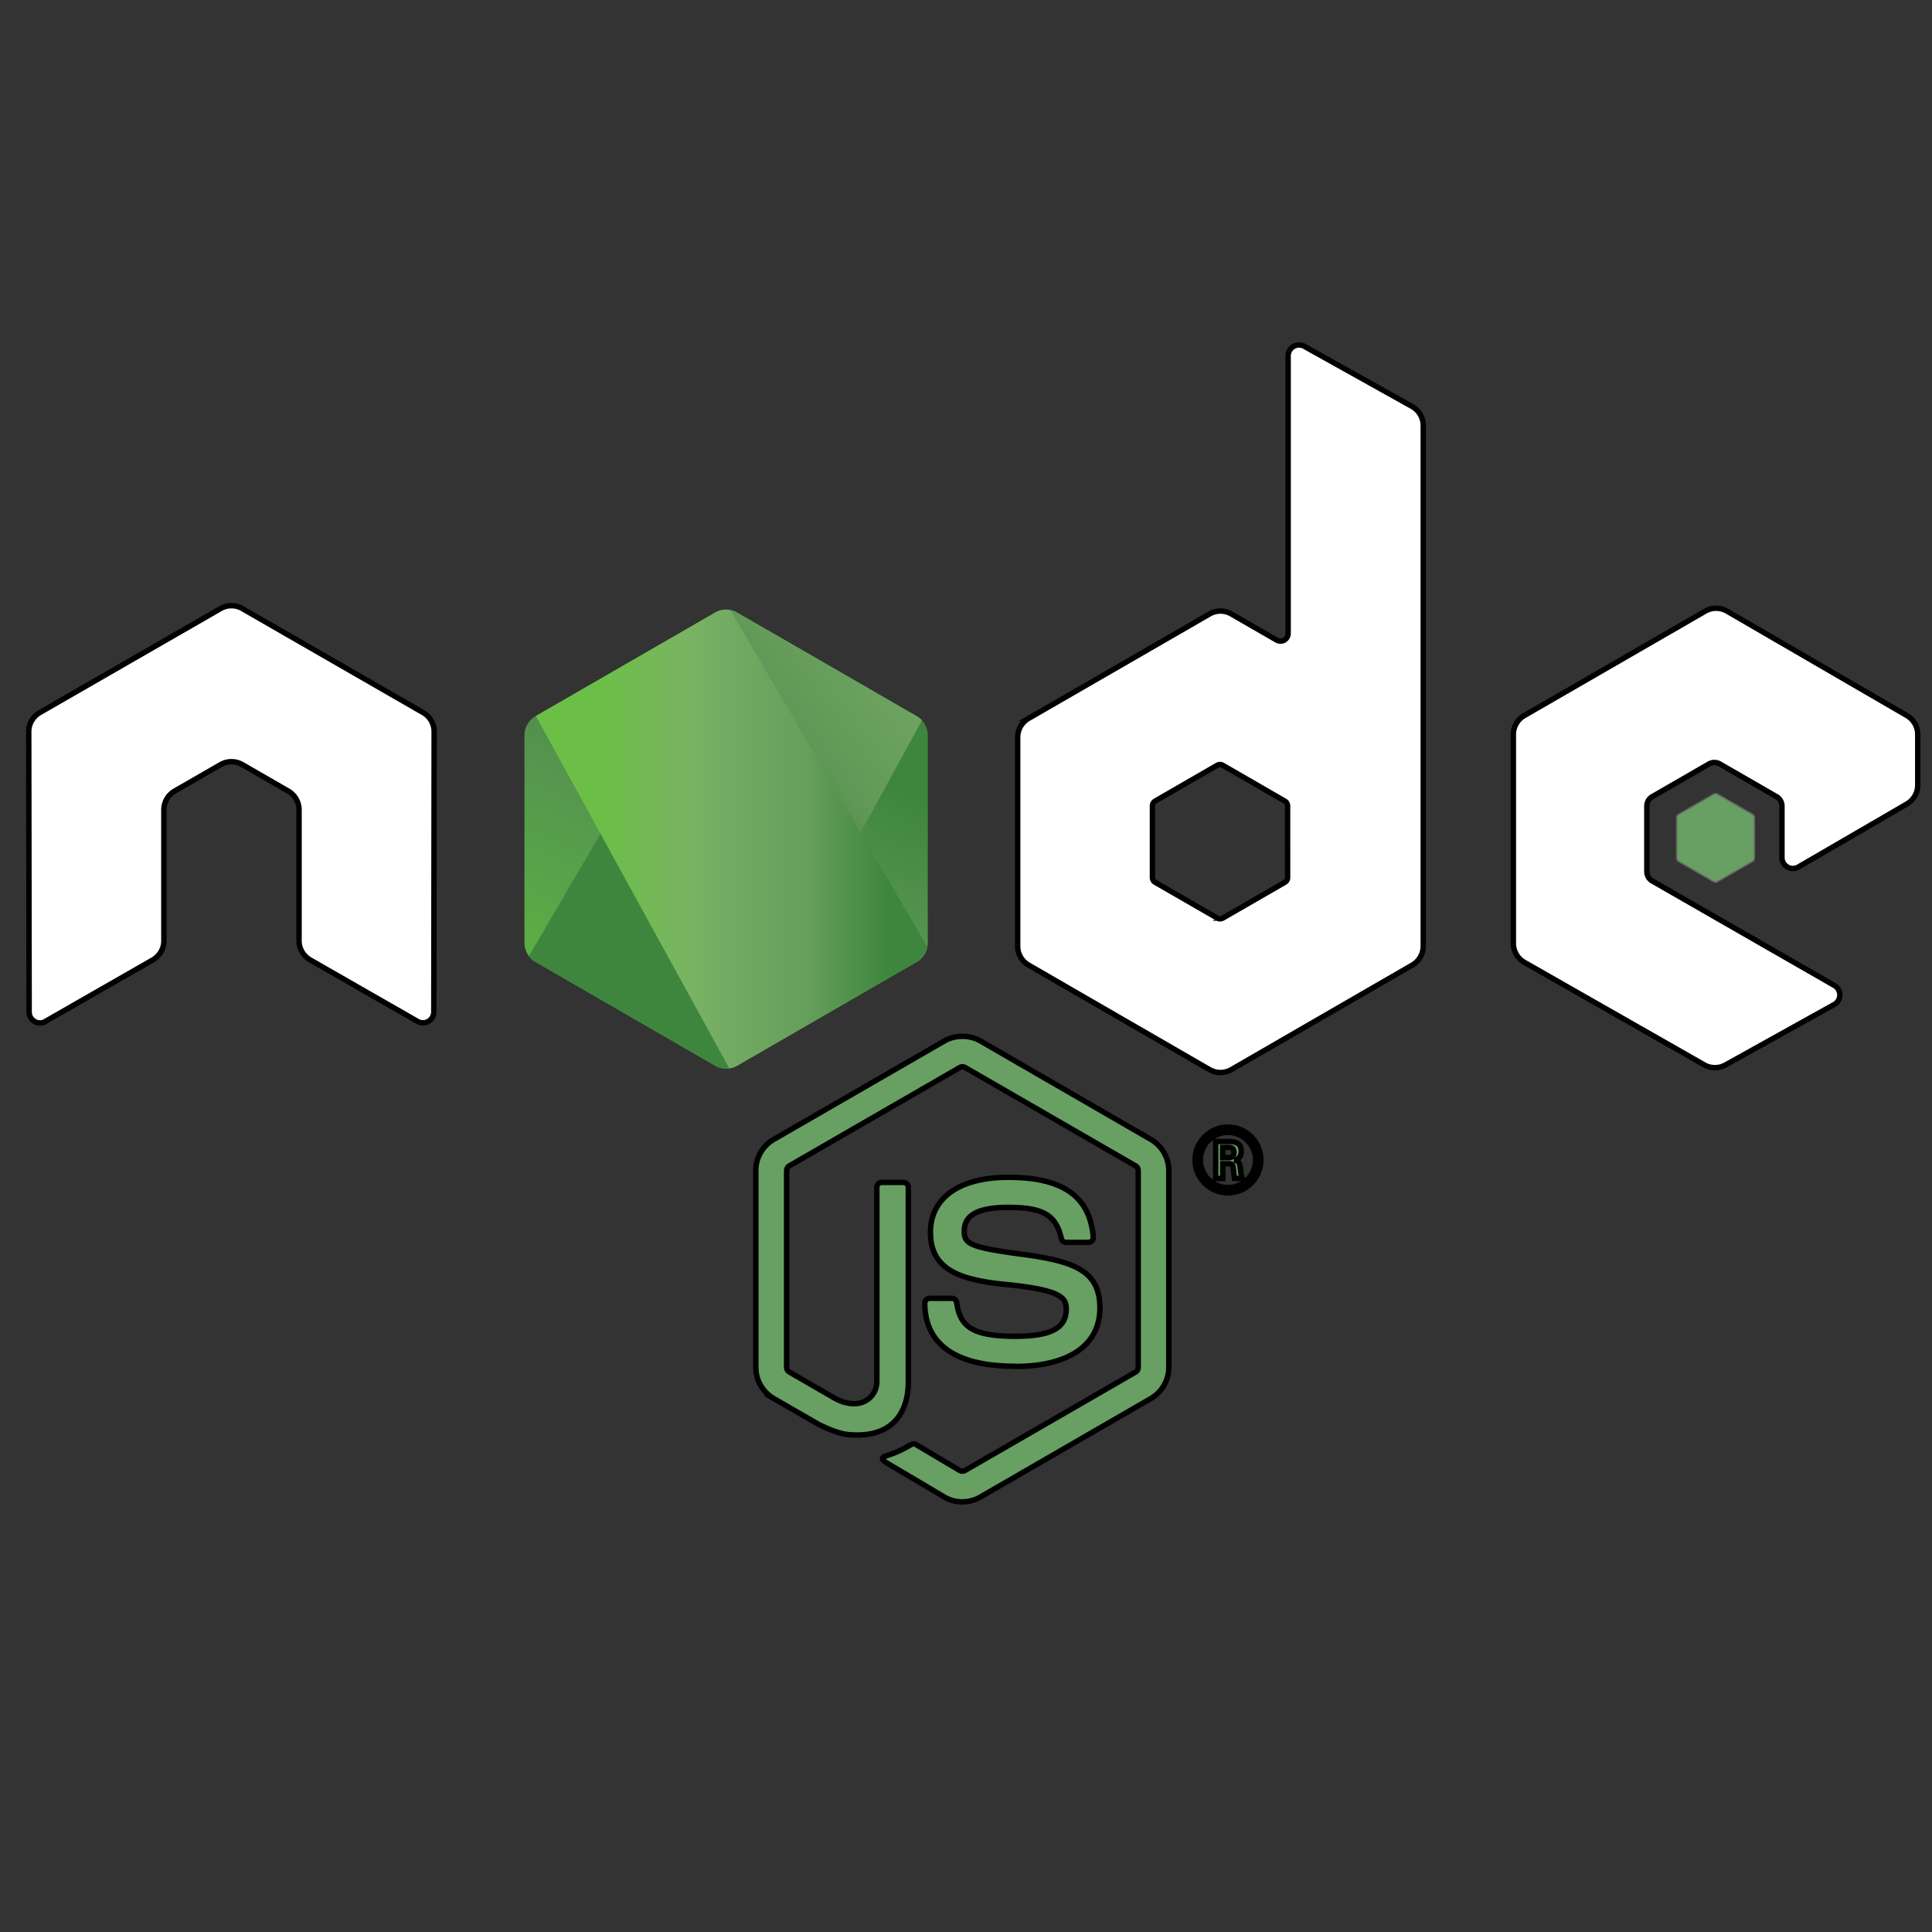 <?xml version="1.0" encoding="UTF-8" standalone="no"?>
<svg
   xmlns:dc="http://purl.org/dc/elements/1.1/"
   xmlns:cc="http://creativecommons.org/ns#"
   xmlns:rdf="http://www.w3.org/1999/02/22-rdf-syntax-ns#"
   xmlns:svg="http://www.w3.org/2000/svg"
   xmlns="http://www.w3.org/2000/svg"
   xmlns:sodipodi="http://sodipodi.sourceforge.net/DTD/sodipodi-0.dtd"
   xmlns:inkscape="http://www.inkscape.org/namespaces/inkscape"
   width="500"
   height="500"
   version="1.2"
   viewBox="0 0 375 375.001"
   id="svg128"
   sodipodi:docname="node.svg"
   inkscape:version="0.92.4 (5da689c313, 2019-01-14)">
  <rect x="0" y="0" width="375" height="375.001" fill="#333333" stroke="none"/>
  <sodipodi:namedview
     pagecolor="#ffffff"
     bordercolor="#666666"
     borderopacity="1"
     objecttolerance="10"
     gridtolerance="10"
     guidetolerance="10"
     inkscape:pageopacity="1"
     inkscape:pageshadow="2"
     inkscape:window-width="1920"
     inkscape:window-height="1027"
     id="namedview130"
     showgrid="false"
     inkscape:zoom="1.0687699"
     inkscape:cx="93.835774"
     inkscape:cy="259.08735"
     inkscape:window-x="1358"
     inkscape:window-y="-8"
     inkscape:window-maximized="1"
     inkscape:current-layer="svg128" />
  <defs
     id="defs106">
    <linearGradient
       id="b"
       x1="-0.348"
       x2="1.251"
       gradientTransform="matrix(-38.065,77.652,-77.652,-38.065,258.723,244.629)"
       gradientUnits="userSpaceOnUse">
      <stop
         offset=".3"
         stop-color="#3E863D"
         id="stop72" />
      <stop
         offset=".5"
         stop-color="#55934F"
         id="stop74" />
      <stop
         offset=".8"
         stop-color="#5AAD45"
         id="stop76" />
    </linearGradient>
    <linearGradient
       id="d"
       x1="-0.456"
       x2="0.582"
       gradientTransform="matrix(106.806,-78.917,78.917,106.806,235.188,285.395)"
       gradientUnits="userSpaceOnUse">
      <stop
         offset=".57"
         stop-color="#3E863D"
         id="stop79" />
      <stop
         offset=".72"
         stop-color="#619857"
         id="stop81" />
      <stop
         offset="1"
         stop-color="#76AC64"
         id="stop83" />
    </linearGradient>
    <linearGradient
       id="f"
       x1="0.043"
       x2="0.984"
       gradientTransform="matrix(97.417,0,0,97.417,192.862,279.652)"
       gradientUnits="userSpaceOnUse">
      <stop
         offset=".16"
         stop-color="#6BBF47"
         id="stop86" />
      <stop
         offset=".38"
         stop-color="#79B461"
         id="stop88" />
      <stop
         offset=".47"
         stop-color="#75AC64"
         id="stop90" />
      <stop
         offset=".7"
         stop-color="#659E5A"
         id="stop92" />
      <stop
         offset=".9"
         stop-color="#3E863D"
         id="stop94" />
    </linearGradient>
    <clipPath
       id="a">
      <path
         d="m 239.03,226.605 -42.13,24.317 a 5.085,5.085 0 0 0 -2.546,4.406 v 48.668 c 0,1.817 0.968,3.496 2.546,4.406 l 42.133,24.336 a 5.1,5.1 0 0 0 5.09,0 l 42.126,-24.336 a 5.096,5.096 0 0 0 2.54,-4.406 v -48.668 c 0,-1.816 -0.97,-3.496 -2.55,-4.406 l -42.12,-24.317 a 5.123,5.123 0 0 0 -5.1,0"
         id="path97"
         inkscape:connector-curvature="0" />
    </clipPath>
    <clipPath
       id="c">
      <path
         d="m 195.398,307.086 c 0.403,0.523 0.907,0.976 1.5,1.316 l 36.14,20.875 6.02,3.46 c 0.9,0.52 1.926,0.74 2.934,0.665 0.336,-0.027 0.672,-0.09 1,-0.183 l 44.434,-81.36 c -0.34,-0.37 -0.738,-0.68 -1.184,-0.94 l -27.586,-15.93 -14.582,-8.39 a 5.318,5.318 0 0 0 -1.32,-0.53 z m 0,0"
         id="path100"
         inkscape:connector-curvature="0" />
    </clipPath>
    <clipPath
       id="e">
      <path
         d="m 241.066,225.953 a 5.14,5.14 0 0 0 -2.035,0.652 l -42.01,24.247 45.3,82.51 c 0.63,-0.09 1.25,-0.3 1.81,-0.624 l 42.13,-24.336 a 5.105,5.105 0 0 0 2.46,-3.476 l -46.18,-78.89 a 5.29,5.29 0 0 0 -1.03,-0.102 c -0.14,0 -0.28,0.007 -0.42,0.02"
         id="path103"
         inkscape:connector-curvature="0" />
    </clipPath>
  </defs>
  <path
     d="m 186.801,291.516 c -1.21,0 -2.412,-0.317 -3.473,-0.928 l -11.054,-6.544 c -1.651,-0.923 -0.845,-1.25 -0.301,-1.438 2.201,-0.771 2.648,-0.945 4.998,-2.279 0.247,-0.141 0.57,-0.091 0.823,0.058 l 8.492,5.039 c 0.307,0.166 0.742,0.166 1.026,0 l 33.112,-19.113 c 0.307,-0.174 0.506,-0.53 0.506,-0.895 V 227.206 c 0,-0.381 -0.199,-0.721 -0.512,-0.912 l -33.099,-19.096 c -0.307,-0.182 -0.713,-0.182 -1.019,0 l -33.092,19.096 c -0.321,0.182 -0.525,0.539 -0.525,0.903 v 38.209 c 0,0.365 0.199,0.713 0.514,0.887 l 9.067,5.238 c 4.923,2.462 7.932,-0.439 7.932,-3.357 v -37.712 c 0,-0.539 0.423,-0.953 0.961,-0.953 h 4.194 c 0.522,0 0.953,0.414 0.953,0.953 v 37.728 c 0,6.564 -3.581,10.336 -9.805,10.336 -1.915,0 -3.423,0 -7.634,-2.072 l -8.686,-5.006 a 7.001,7.001 0 0 1 -3.473,-6.042 v -38.209 c 0,-2.486 1.326,-4.807 3.473,-6.034 l 33.145,-19.121 c 2.097,-1.185 4.882,-1.185 6.962,0 l 33.104,19.129 a 6.985,6.985 0 0 1 3.473,6.034 v 38.209 c 0,2.478 -1.334,4.791 -3.473,6.034 L 190.287,290.57 a 6.96,6.96 0 0 1 -3.489,0.928"
     id="path108"
     style="fill:#689f63;stroke:#000000;stroke-width:1.05;stroke-miterlimit:4;stroke-dasharray:none;stroke-opacity:1"
     inkscape:connector-curvature="0" />
  <path
     d="m 197.029,265.187 c -14.488,0 -17.526,-6.651 -17.526,-12.229 0,-0.53 0.428,-0.953 0.959,-0.953 h 4.277 c 0.472,0 0.87,0.344 0.945,0.811 0.646,4.358 2.569,6.556 11.33,6.556 6.979,0 9.946,-1.576 9.946,-5.277 0,-2.13 -0.845,-3.713 -11.687,-4.774 -9.067,-0.895 -14.67,-2.893 -14.67,-10.145 0,-6.68 5.636,-10.659 15.076,-10.659 10.601,0 15.856,3.68 16.519,11.587 a 0.965,0.965 0 0 1 -0.961,1.044 h -4.302 c -0.448,0 -0.837,-0.315 -0.928,-0.746 -1.036,-4.583 -3.539,-6.05 -10.344,-6.05 -7.617,0 -8.504,2.652 -8.504,4.641 0,2.412 1.044,3.116 11.322,4.476 10.178,1.351 15.01,3.257 15.01,10.41 0,7.211 -6.017,11.347 -16.51,11.347 m 40.331,-40.522 h 1.111 c 0.912,0 1.086,-0.638 1.086,-1.011 0,-0.978 -0.671,-0.978 -1.044,-0.978 h -1.144 z m -1.351,-3.133 h 2.462 c 0.845,0 2.503,0 2.503,1.89 0,1.318 -0.845,1.591 -1.351,1.757 0.986,0.066 1.053,0.713 1.185,1.625 0.066,0.572 0.174,1.558 0.373,1.89 h -1.517 c -0.041,-0.332 -0.274,-2.155 -0.274,-2.254 -0.1,-0.406 -0.24,-0.605 -0.746,-0.605 h -1.252 v 2.868 h -1.384 z m -2.959,3.564 c 0,2.967 2.395,5.371 5.338,5.371 2.967,0 5.363,-2.453 5.363,-5.371 0,-2.975 -2.428,-5.338 -5.371,-5.338 -2.901,0 -5.338,2.329 -5.338,5.329 m 11.736,0.025 c 0,3.514 -2.876,6.382 -6.382,6.382 -3.481,0 -6.382,-2.835 -6.382,-6.382 0,-3.614 2.967,-6.382 6.382,-6.382 3.44,0 6.374,2.777 6.374,6.382"
     id="path110"
     style="fill:#689f63;stroke:#000000;stroke-width:1.05;stroke-miterlimit:4;stroke-dasharray:none;stroke-opacity:1"
     inkscape:connector-curvature="0" />
  <path
     d="m 84.266,142.011 c 0,-1.525 -0.804,-2.926 -2.12,-3.684 l -35.106,-20.199 a 4.099,4.099 0 0 0 -1.93,-0.555 h -0.363 c -0.673,0.025 -1.337,0.207 -1.939,0.555 L 7.703,138.327 a 4.272,4.272 0 0 0 -2.123,3.688 l 0.077,54.404 c 0,0.754 0.39,1.459 1.053,1.832 0.646,0.398 1.459,0.398 2.105,0 L 29.685,186.3 c 1.318,-0.784 2.122,-2.17 2.122,-3.68 v -25.416 a 4.227,4.227 0 0 1 2.118,-3.672 l 8.885,-5.117 a 4.215,4.215 0 0 1 2.122,-0.57 c 0.726,0 1.467,0.187 2.109,0.569 l 8.881,5.116 c 1.315,0.754 2.122,2.155 2.122,3.672 v 25.414 c 0,1.508 0.815,2.901 2.126,3.68 l 20.857,11.943 a 2.072,2.072 0 0 0 2.122,0 2.128,2.128 0 0 0 1.051,-1.832 z M 249.923,170.337 c 0,0.379 -0.201,0.729 -0.53,0.917 l -12.058,6.951 a 1.063,1.063 0 0 1 -1.058,0 l -12.059,-6.951 c -0.332,-0.188 -0.53,-0.539 -0.53,-0.917 v -13.921 c 0,-0.38 0.199,-0.729 0.522,-0.92 l 12.051,-6.962 c 0.332,-0.191 0.738,-0.191 1.069,0 l 12.059,6.962 c 0.332,0.191 0.53,0.54 0.53,0.92 z M 253.18,67.229 a 2.128,2.128 0 0 0 -2.109,0.022 c -0.646,0.381 -1.046,1.077 -1.046,1.832 v 53.874 a 1.482,1.482 0 0 1 -2.225,1.285 l -8.794,-5.065 a 4.234,4.234 0 0 0 -4.237,0 l -35.118,20.267 a 4.231,4.231 0 0 0 -2.122,3.663 v 40.546 c 0,1.517 0.81,2.909 2.122,3.672 l 35.118,20.282 c 1.311,0.754 2.926,0.754 4.241,0 l 35.118,-20.29 c 1.31,-0.763 2.122,-2.155 2.122,-3.672 V 82.595 A 4.25,4.25 0 0 0 274.071,78.89 Z M 370.122,156.05 a 4.24,4.24 0 0 0 2.108,-3.665 v -9.827 c 0,-1.512 -0.804,-2.907 -2.111,-3.668 l -34.894,-20.257 a 4.238,4.238 0 0 0 -4.252,0 l -35.109,20.265 c -1.318,0.763 -2.122,2.155 -2.122,3.672 v 40.53 c 0,1.525 0.821,2.934 2.138,3.688 l 34.886,19.884 c 1.285,0.738 2.859,0.746 4.161,0.025 l 21.102,-11.728 c 0.663,-0.373 1.086,-1.077 1.086,-1.84 0,-0.763 -0.406,-1.475 -1.069,-1.848 l -35.325,-20.273 c -0.663,-0.373 -1.069,-1.077 -1.069,-1.832 v -12.714 c 0,-0.759 0.398,-1.459 1.061,-1.837 l 10.99,-6.341 c 0.655,-0.381 1.459,-0.381 2.114,0 l 10.999,6.341 c 0.655,0.373 1.061,1.077 1.061,1.832 v 9.996 c 0,0.754 0.406,1.459 1.061,1.84 0.655,0.373 1.467,0.373 2.122,-0.008 z m 0,0"
     id="path112"
     style="fill:#ffffff;fill-rule:evenodd;stroke:#000000;stroke-width:1.05;stroke-miterlimit:4;stroke-dasharray:none;stroke-opacity:1"
     inkscape:connector-curvature="0" />
  <path
     d="m 332.585,154.153 a 0.804,0.804 0 0 1 0.812,0 l 6.738,3.887 c 0.252,0.146 0.406,0.414 0.406,0.705 v 7.783 c 0,0.29 -0.154,0.559 -0.406,0.705 l -6.738,3.887 a 0.804,0.804 0 0 1 -0.812,0 l -6.734,-3.887 a 0.811,0.811 0 0 1 -0.414,-0.705 v -7.783 c 0,-0.29 0.149,-0.559 0.406,-0.705 z m 0,0"
     id="path114"
     style="fill:#689f63;fill-rule:evenodd;stroke:#646464;stroke-width:0.269;stroke-miterlimit:4;stroke-dasharray:none;stroke-opacity:1"
     inkscape:connector-curvature="0" />
  <g
     clip-path="url(#a)"
     transform="matrix(0.829,0,0,0.829,-59.323,-68.981)"
     id="g118">
    <path
       d="m 331.363,246.793 -118.715,-58.19 -60.87,124.174 118.712,58.193 z m 0,0"
       id="path116"
       inkscape:connector-curvature="0"
       style="fill:url(#b)" />
  </g>
  <g
     clip-path="url(#c)"
     transform="matrix(0.829,0,0,0.829,-59.323,-68.981)"
     id="g122">
    <path
       d="m 144.07,264.004 83.825,113.453 110.86,-81.906 -83.83,-113.45 z m 0,0"
       id="path120"
       inkscape:connector-curvature="0"
       style="fill:url(#d)" />
  </g>
  <g
     clip-path="url(#e)"
     transform="matrix(0.829,0,0,0.829,-59.323,-68.981)"
     id="g126">
    <path
       d="m 197.02,225.934 v 107.43 h 91.683 v -107.43 z m 0,0"
       id="path124"
       style="fill:url(#f);stroke:none;stroke-opacity:1"
       inkscape:connector-curvature="0" />
  </g>
</svg>
